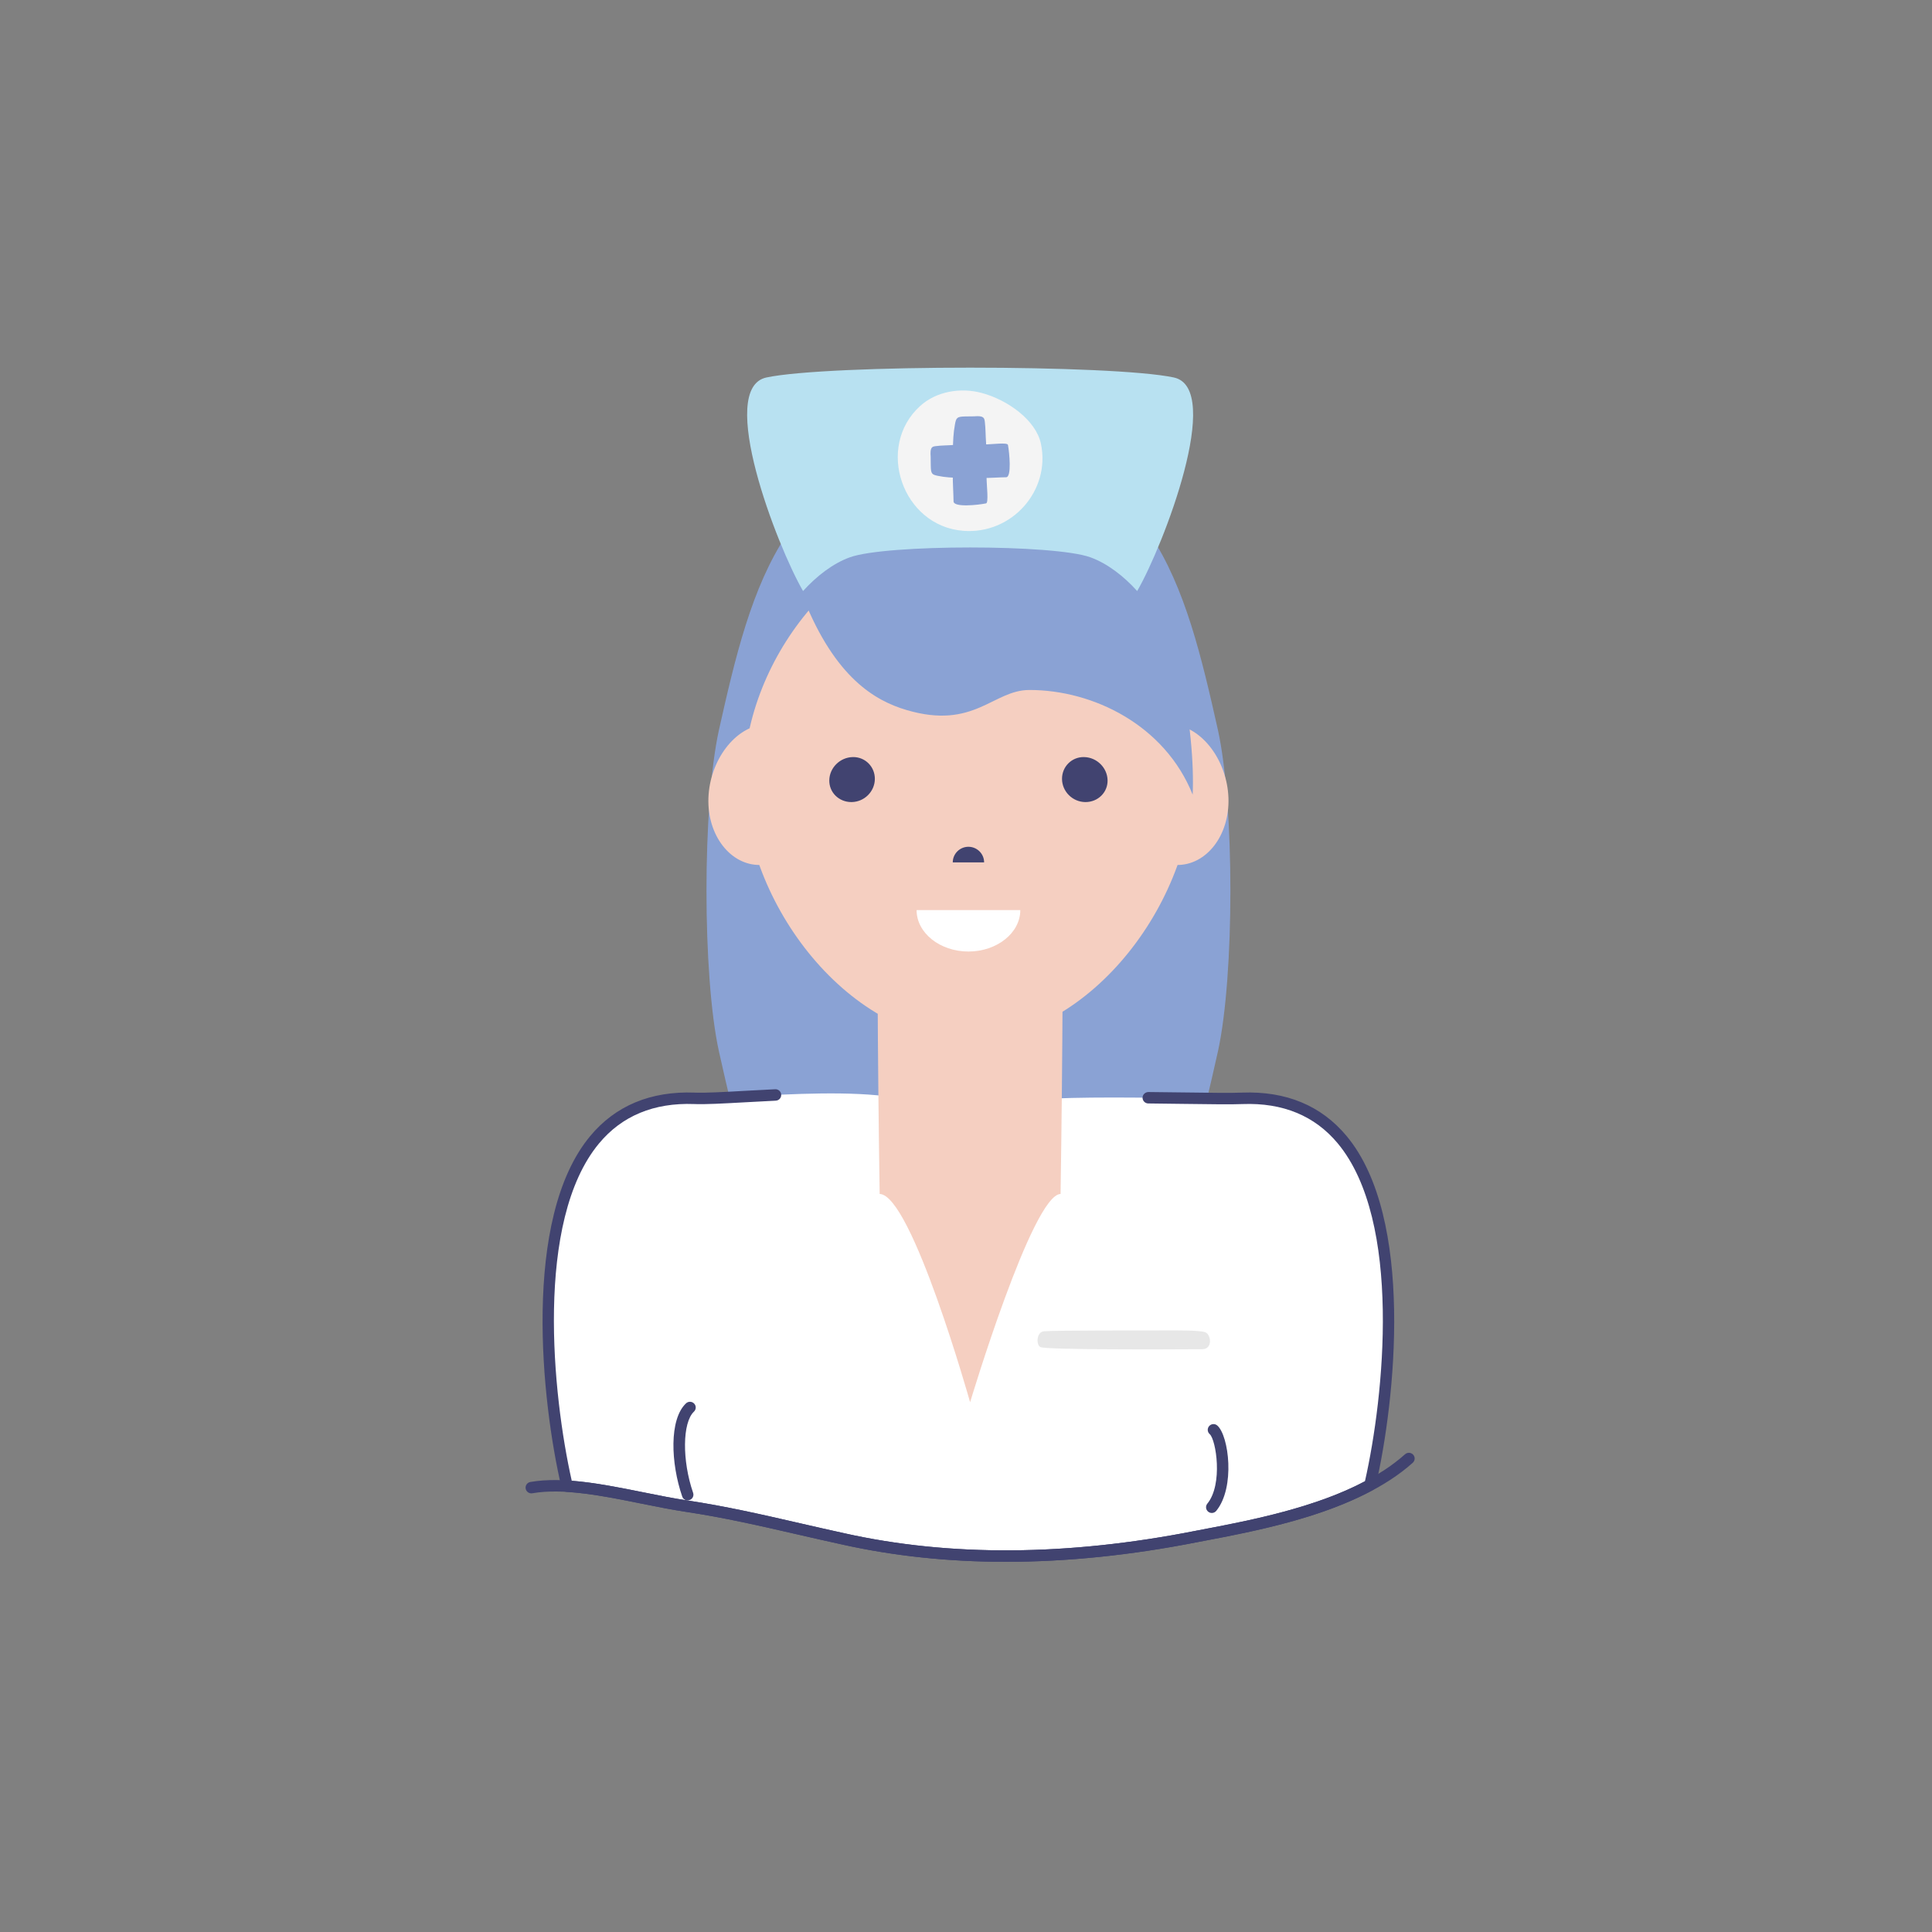 <?xml version="1.0" encoding="UTF-8"?>
<svg xmlns="http://www.w3.org/2000/svg" xmlns:xlink="http://www.w3.org/1999/xlink" width="375pt" height="375pt" viewBox="0 0 375 375" version="1.2">
<rect x="0" y="0" width="375" height="375" fill="#808080" stroke="none"/>
<defs>
<clipPath id="clip1">
  <path d="M 105 211 L 271 211 L 271 303.629 L 105 303.629 Z M 105 211 "/>
</clipPath>
<clipPath id="clip2">
  <path d="M 102 281 L 275 281 L 275 303.629 L 102 303.629 Z M 102 281 "/>
</clipPath>
</defs>
<g id="surface1">
<path style=" stroke:none;fill-rule:nonzero;fill:rgb(54.12%,63.53%,83.139%);fill-opacity:1;" d="M 236.41 141.734 C 230.102 113.598 223.688 87.215 187.973 85.695 C 152.254 87.215 145.844 113.598 139.535 141.734 C 136.324 156.418 136.324 189.355 139.535 204.039 C 145.844 232.176 152.254 258.559 187.973 260.078 C 223.691 258.559 230.102 232.176 236.41 204.039 C 239.621 189.355 239.621 156.414 236.41 141.734 Z M 236.41 141.734 "/>
<path style=" stroke:none;fill-rule:nonzero;fill:rgb(100%,100%,100%);fill-opacity:1;" d="M 182.398 216.625 C 176.031 209.156 143.211 213.555 134.77 213.184 C 97.797 211.828 106.184 271.84 110.074 288.465 C 117.504 288.914 125.938 291.234 133.219 292.332 C 143.547 293.879 153.332 296.445 163.664 298.691 C 185.883 303.656 209.641 302.68 232.141 298.25 C 241.551 296.414 255.355 294.012 265.918 288.234 C 269.848 271.277 277.969 211.836 241.176 213.184 C 233.465 213.523 196.852 211.859 193.832 214.898 "/>
<g clip-path="url(#clip1)" clip-rule="nonzero">
<path style=" stroke:none;fill-rule:nonzero;fill:rgb(25.49%,26.27%,43.919%);fill-opacity:1;" d="M 195.238 303.145 C 184.105 303.145 173.473 302.023 163.418 299.777 C 160.531 299.148 157.652 298.488 154.863 297.848 C 147.453 296.148 140.453 294.539 133.051 293.434 C 130.312 293.02 127.484 292.449 124.492 291.848 C 119.625 290.867 114.59 289.855 110.004 289.578 C 109.512 289.547 109.094 289.199 108.984 288.719 C 105.102 272.125 101.266 236.512 114.543 220.527 C 119.461 214.605 126.285 211.766 134.809 212.074 C 136.852 212.164 140.473 211.961 144.668 211.727 C 146.488 211.625 148.441 211.516 150.465 211.422 C 151.07 211.387 151.605 211.863 151.633 212.477 C 151.664 213.09 151.188 213.609 150.57 213.641 C 148.555 213.734 146.609 213.844 144.793 213.945 C 140.359 214.191 136.863 214.387 134.719 214.293 C 126.926 214.008 120.719 216.582 116.27 221.941 C 103.754 237.012 107.246 270.875 110.977 287.418 C 115.48 287.766 120.281 288.734 124.938 289.672 C 127.902 290.266 130.699 290.832 133.383 291.234 C 140.871 292.355 147.91 293.973 155.367 295.684 C 158.148 296.32 161.023 296.98 163.902 297.609 C 184.348 302.176 207.23 302.023 231.922 297.16 L 233.812 296.793 C 242.891 295.043 255.277 292.656 264.938 287.5 C 268.652 271.113 272.203 237.004 259.656 221.926 C 255.207 216.578 249.004 214.012 241.215 214.297 C 239.066 214.391 234.852 214.332 229.516 214.262 C 227.418 214.234 225.176 214.203 222.879 214.18 C 222.262 214.176 221.766 213.672 221.77 213.059 C 221.777 212.445 222.289 211.98 222.902 211.961 C 225.203 211.984 227.445 212.012 229.547 212.039 C 234.637 212.109 239.031 212.168 241.125 212.074 C 249.652 211.762 256.465 214.602 261.383 220.512 C 274.609 236.41 270.844 271.926 267.008 288.488 C 266.934 288.797 266.734 289.059 266.457 289.211 C 256.426 294.699 243.602 297.172 234.238 298.977 L 232.355 299.34 C 219.473 301.875 207.07 303.145 195.238 303.145 Z M 195.238 303.145 "/>
</g>
<path style=" stroke:none;fill-rule:nonzero;fill:rgb(25.49%,26.27%,43.919%);fill-opacity:1;" d="M 133.477 291.227 C 133.008 291.227 132.574 290.934 132.418 290.473 C 130.191 284.023 129.859 275.496 133.152 272.391 C 133.598 271.969 134.305 271.984 134.734 272.43 C 135.16 272.875 135.141 273.578 134.691 274 C 132.445 276.121 132.371 283.484 134.531 289.754 C 134.734 290.336 134.422 290.965 133.836 291.164 C 133.719 291.207 133.594 291.227 133.477 291.227 Z M 133.477 291.227 "/>
<path style=" stroke:none;fill-rule:nonzero;fill:rgb(25.49%,26.27%,43.919%);fill-opacity:1;" d="M 235.211 293.668 C 234.965 293.668 234.715 293.586 234.508 293.418 C 234.027 293.031 233.953 292.332 234.344 291.855 C 237.426 288.082 236.031 279.441 234.801 278.359 C 234.336 277.953 234.293 277.25 234.703 276.793 C 235.113 276.332 235.82 276.289 236.281 276.695 C 238.531 278.676 239.789 288.715 236.078 293.254 C 235.859 293.527 235.535 293.668 235.211 293.668 Z M 235.211 293.668 "/>
<g clip-path="url(#clip2)" clip-rule="nonzero">
<path style=" stroke:none;fill-rule:nonzero;fill:rgb(25.49%,26.27%,43.919%);fill-opacity:1;" d="M 195.238 303.148 C 184.105 303.148 173.473 302.023 163.418 299.777 C 160.531 299.148 157.652 298.488 154.863 297.848 C 147.453 296.145 140.453 294.539 133.051 293.434 C 130.316 293.02 127.496 292.453 124.508 291.848 C 117.047 290.348 109.336 288.793 103.324 289.844 C 102.719 289.949 102.137 289.543 102.031 288.941 C 101.926 288.336 102.332 287.758 102.938 287.652 C 109.367 286.535 117.289 288.129 124.949 289.672 C 127.91 290.27 130.707 290.832 133.387 291.234 C 140.871 292.355 147.914 293.973 155.367 295.684 C 158.148 296.32 161.023 296.98 163.902 297.609 C 184.348 302.176 207.23 302.023 231.922 297.16 L 232.105 297.125 C 244.191 294.867 262.461 291.449 272.715 282.273 C 273.176 281.863 273.883 281.898 274.297 282.355 C 274.711 282.809 274.672 283.512 274.215 283.922 C 263.492 293.52 244.852 297.004 232.516 299.309 L 232.348 299.34 C 219.473 301.879 207.07 303.145 195.238 303.148 Z M 195.238 303.148 "/>
</g>
<path style=" stroke:none;fill-rule:nonzero;fill:rgb(96.078%,81.18%,75.69%);fill-opacity:1;" d="M 206.254 192.246 C 194.285 192.336 182.316 192.336 170.344 192.246 C 170.406 205.41 170.539 218.578 170.742 231.746 C 176.973 231.906 188.297 272.172 188.297 272.172 C 188.297 272.172 200.383 231.887 205.855 231.746 C 206.059 218.578 206.191 205.41 206.254 192.246 Z M 206.254 192.246 "/>
<path style=" stroke:none;fill-rule:nonzero;fill:rgb(96.078%,81.18%,75.69%);fill-opacity:1;" d="M 238.441 154.863 C 238.703 162.164 234.129 167.98 228.402 167.891 C 222.672 167.785 217.984 161.484 217.844 153.789 C 217.707 146.09 222.066 140.133 227.68 140.625 C 233.281 141.121 238.18 147.566 238.441 154.863 Z M 238.441 154.863 "/>
<path style=" stroke:none;fill-rule:nonzero;fill:rgb(96.078%,81.18%,75.69%);fill-opacity:1;" d="M 158.102 153.789 C 157.961 161.488 153.273 167.785 147.543 167.891 C 141.816 167.98 137.242 162.164 137.504 154.863 C 137.77 147.566 142.664 141.121 148.266 140.625 C 153.879 140.133 158.238 146.094 158.102 153.789 Z M 158.102 153.789 "/>
<path style=" stroke:none;fill-rule:nonzero;fill:rgb(96.078%,81.18%,75.69%);fill-opacity:1;" d="M 231.582 150.062 C 232.277 174.035 211.98 201.652 187.973 201.988 C 163.965 201.652 143.668 174.035 144.363 150.062 C 145.219 126.039 165.371 102.602 187.973 102.391 C 210.574 102.602 230.73 126.039 231.582 150.062 Z M 231.582 150.062 "/>
<path style=" stroke:none;fill-rule:nonzero;fill:rgb(25.49%,26.27%,43.919%);fill-opacity:1;" d="M 165.453 145.836 C 162.406 145.922 159.887 148.453 159.844 151.449 C 159.805 154.449 162.27 156.84 165.332 156.793 C 168.398 156.742 170.902 154.246 170.926 151.207 C 170.949 148.172 168.496 145.754 165.453 145.836 Z M 165.453 145.836 "/>
<path style=" stroke:none;fill-rule:nonzero;fill:rgb(96.078%,81.18%,75.69%);fill-opacity:1;" d="M 165.242 157.902 C 163.457 157.902 161.793 157.219 160.559 155.977 C 159.355 154.762 158.703 153.148 158.727 151.434 C 158.777 147.84 161.781 144.832 165.422 144.727 L 165.605 144.723 C 167.336 144.723 168.957 145.391 170.168 146.605 C 171.391 147.828 172.059 149.469 172.043 151.219 C 172.016 154.844 169.016 157.844 165.352 157.902 Z M 165.605 146.945 L 165.484 146.949 C 163.023 147.016 160.996 149.043 160.965 151.465 C 160.949 152.578 161.371 153.629 162.152 154.418 C 162.965 155.23 164.062 155.68 165.246 155.68 L 165.316 155.68 C 167.773 155.641 169.789 153.633 169.809 151.199 C 169.816 150.047 169.379 148.969 168.582 148.168 C 167.793 147.379 166.734 146.945 165.605 146.945 Z M 165.605 146.945 "/>
<path style=" stroke:none;fill-rule:nonzero;fill:rgb(25.49%,26.27%,43.919%);fill-opacity:1;" d="M 210.492 145.836 C 207.449 145.754 204.996 148.172 205.02 151.207 C 205.043 154.242 207.547 156.742 210.609 156.793 C 213.676 156.84 216.141 154.449 216.098 151.449 C 216.055 148.453 213.539 145.922 210.492 145.836 Z M 210.492 145.836 "/>
<path style=" stroke:none;fill-rule:nonzero;fill:rgb(96.078%,81.18%,75.69%);fill-opacity:1;" d="M 210.703 157.902 C 210.699 157.902 210.699 157.902 210.703 157.902 L 210.594 157.902 C 206.93 157.844 203.93 154.844 203.902 151.215 C 203.887 149.469 204.555 147.828 205.777 146.605 C 206.988 145.395 208.605 144.723 210.336 144.723 L 210.523 144.727 C 214.164 144.828 217.164 147.836 217.219 151.434 C 217.242 153.148 216.59 154.762 215.383 155.977 C 214.148 157.219 212.488 157.902 210.703 157.902 Z M 210.336 146.945 C 209.207 146.945 208.152 147.379 207.363 148.168 C 206.562 148.973 206.129 150.047 206.137 151.199 C 206.156 153.633 208.172 155.641 210.629 155.68 L 210.699 155.68 C 211.883 155.68 212.98 155.23 213.789 154.418 C 214.574 153.629 214.996 152.578 214.98 151.465 C 214.945 149.043 212.918 147.016 210.461 146.949 Z M 210.336 146.945 "/>
<path style=" stroke:none;fill-rule:nonzero;fill:rgb(25.49%,26.27%,43.919%);fill-opacity:1;" d="M 187.973 164.359 C 186.293 164.359 184.93 165.719 184.93 167.387 C 186.957 167.383 188.988 167.383 191.016 167.387 C 191.016 165.719 189.648 164.359 187.973 164.359 Z M 187.973 164.359 "/>
<path style=" stroke:none;fill-rule:nonzero;fill:rgb(100%,100%,100%);fill-opacity:1;" d="M 187.973 184.691 C 193.52 184.688 198.039 181.074 198.039 176.652 C 191.328 176.652 184.617 176.652 177.91 176.652 C 177.91 181.07 182.426 184.688 187.973 184.691 Z M 187.973 184.691 "/>
<path style=" stroke:none;fill-rule:nonzero;fill:rgb(54.12%,63.53%,83.139%);fill-opacity:1;" d="M 219.734 110.719 C 211.605 103.398 184.672 93.051 175.25 98.871 L 155.969 116.148 C 162.129 131.578 169.863 136.012 175.953 137.812 C 189.102 141.703 192.707 133.938 199.793 133.926 C 212.223 133.906 226.117 140.789 231.496 154.242 C 232.039 142.355 228.48 118.598 219.734 110.719 Z M 219.734 110.719 "/>
<path style=" stroke:none;fill-rule:nonzero;fill:rgb(90.59%,90.59%,90.59%);fill-opacity:1;" d="M 233.969 258.605 C 232.828 258.176 228.895 258.234 226.043 258.234 C 222.953 258.234 204.418 258.215 202.605 258.398 C 201.148 258.547 201.078 261.125 201.977 261.477 C 203.301 262 225.637 261.941 233.312 261.883 C 235.5 261.867 235.027 259.004 233.969 258.605 Z M 233.969 258.605 "/>
<path style=" stroke:none;fill-rule:nonzero;fill:rgb(72.159%,88.239%,94.51%);fill-opacity:1;" d="M 164.969 108.168 C 172.012 105.629 204.59 105.629 211.633 108.168 C 214.938 109.359 218.125 111.836 220.727 114.719 C 225.797 105.98 237.594 75.34 227.832 73.266 C 215.895 70.727 160.703 70.727 148.77 73.266 C 139.008 75.34 150.801 105.98 155.871 114.719 C 158.473 111.836 161.664 109.359 164.969 108.168 Z M 164.969 108.168 "/>
<path style=" stroke:none;fill-rule:nonzero;fill:rgb(95.689%,95.689%,95.689%);fill-opacity:1;" d="M 202.043 86.125 C 201.066 81.516 195.523 77.59 190.531 76.266 C 186.48 75.188 181.777 75.918 178.59 78.812 C 169.879 86.734 175.121 102.133 187.004 103.035 C 196.434 103.746 203.961 95.195 202.043 86.125 Z M 202.043 86.125 "/>
<path style=" stroke:none;fill-rule:nonzero;fill:rgb(54.12%,63.53%,83.139%);fill-opacity:1;" d="M 191.488 92.543 C 191.473 90.332 191.551 88.117 191.395 85.914 C 191.293 84.566 191.316 83.203 191.156 81.871 C 191.066 81.129 190.953 80.645 189.09 80.809 L 189.09 80.812 C 188.715 80.812 187.719 80.828 187.387 80.832 C 185.727 80.859 185.598 81.082 185.355 82.379 C 184.75 85.605 185.059 88.902 184.941 92.156 C 184.902 93.336 185.082 96.184 185.082 97.301 C 185.078 98.555 189.926 98.012 191.395 97.707 C 191.926 97.598 191.5 94.285 191.488 92.543 Z M 191.488 92.543 "/>
<path style=" stroke:none;fill-rule:nonzero;fill:rgb(54.12%,63.53%,83.139%);fill-opacity:1;" d="M 191.059 86.266 C 189.098 86.281 187.129 86.203 185.172 86.363 C 183.977 86.461 182.766 86.438 181.582 86.598 C 180.926 86.684 180.492 86.801 180.641 88.652 L 180.641 88.648 C 180.641 89.02 180.656 90.012 180.66 90.34 C 180.684 91.992 180.883 92.117 182.031 92.359 C 184.898 92.961 187.828 92.656 190.719 92.77 C 191.766 92.809 194.293 92.629 195.285 92.633 C 196.398 92.637 195.918 87.82 195.645 86.359 C 195.547 85.832 192.605 86.254 191.059 86.266 Z M 191.059 86.266 "/>
</g>
</svg>
